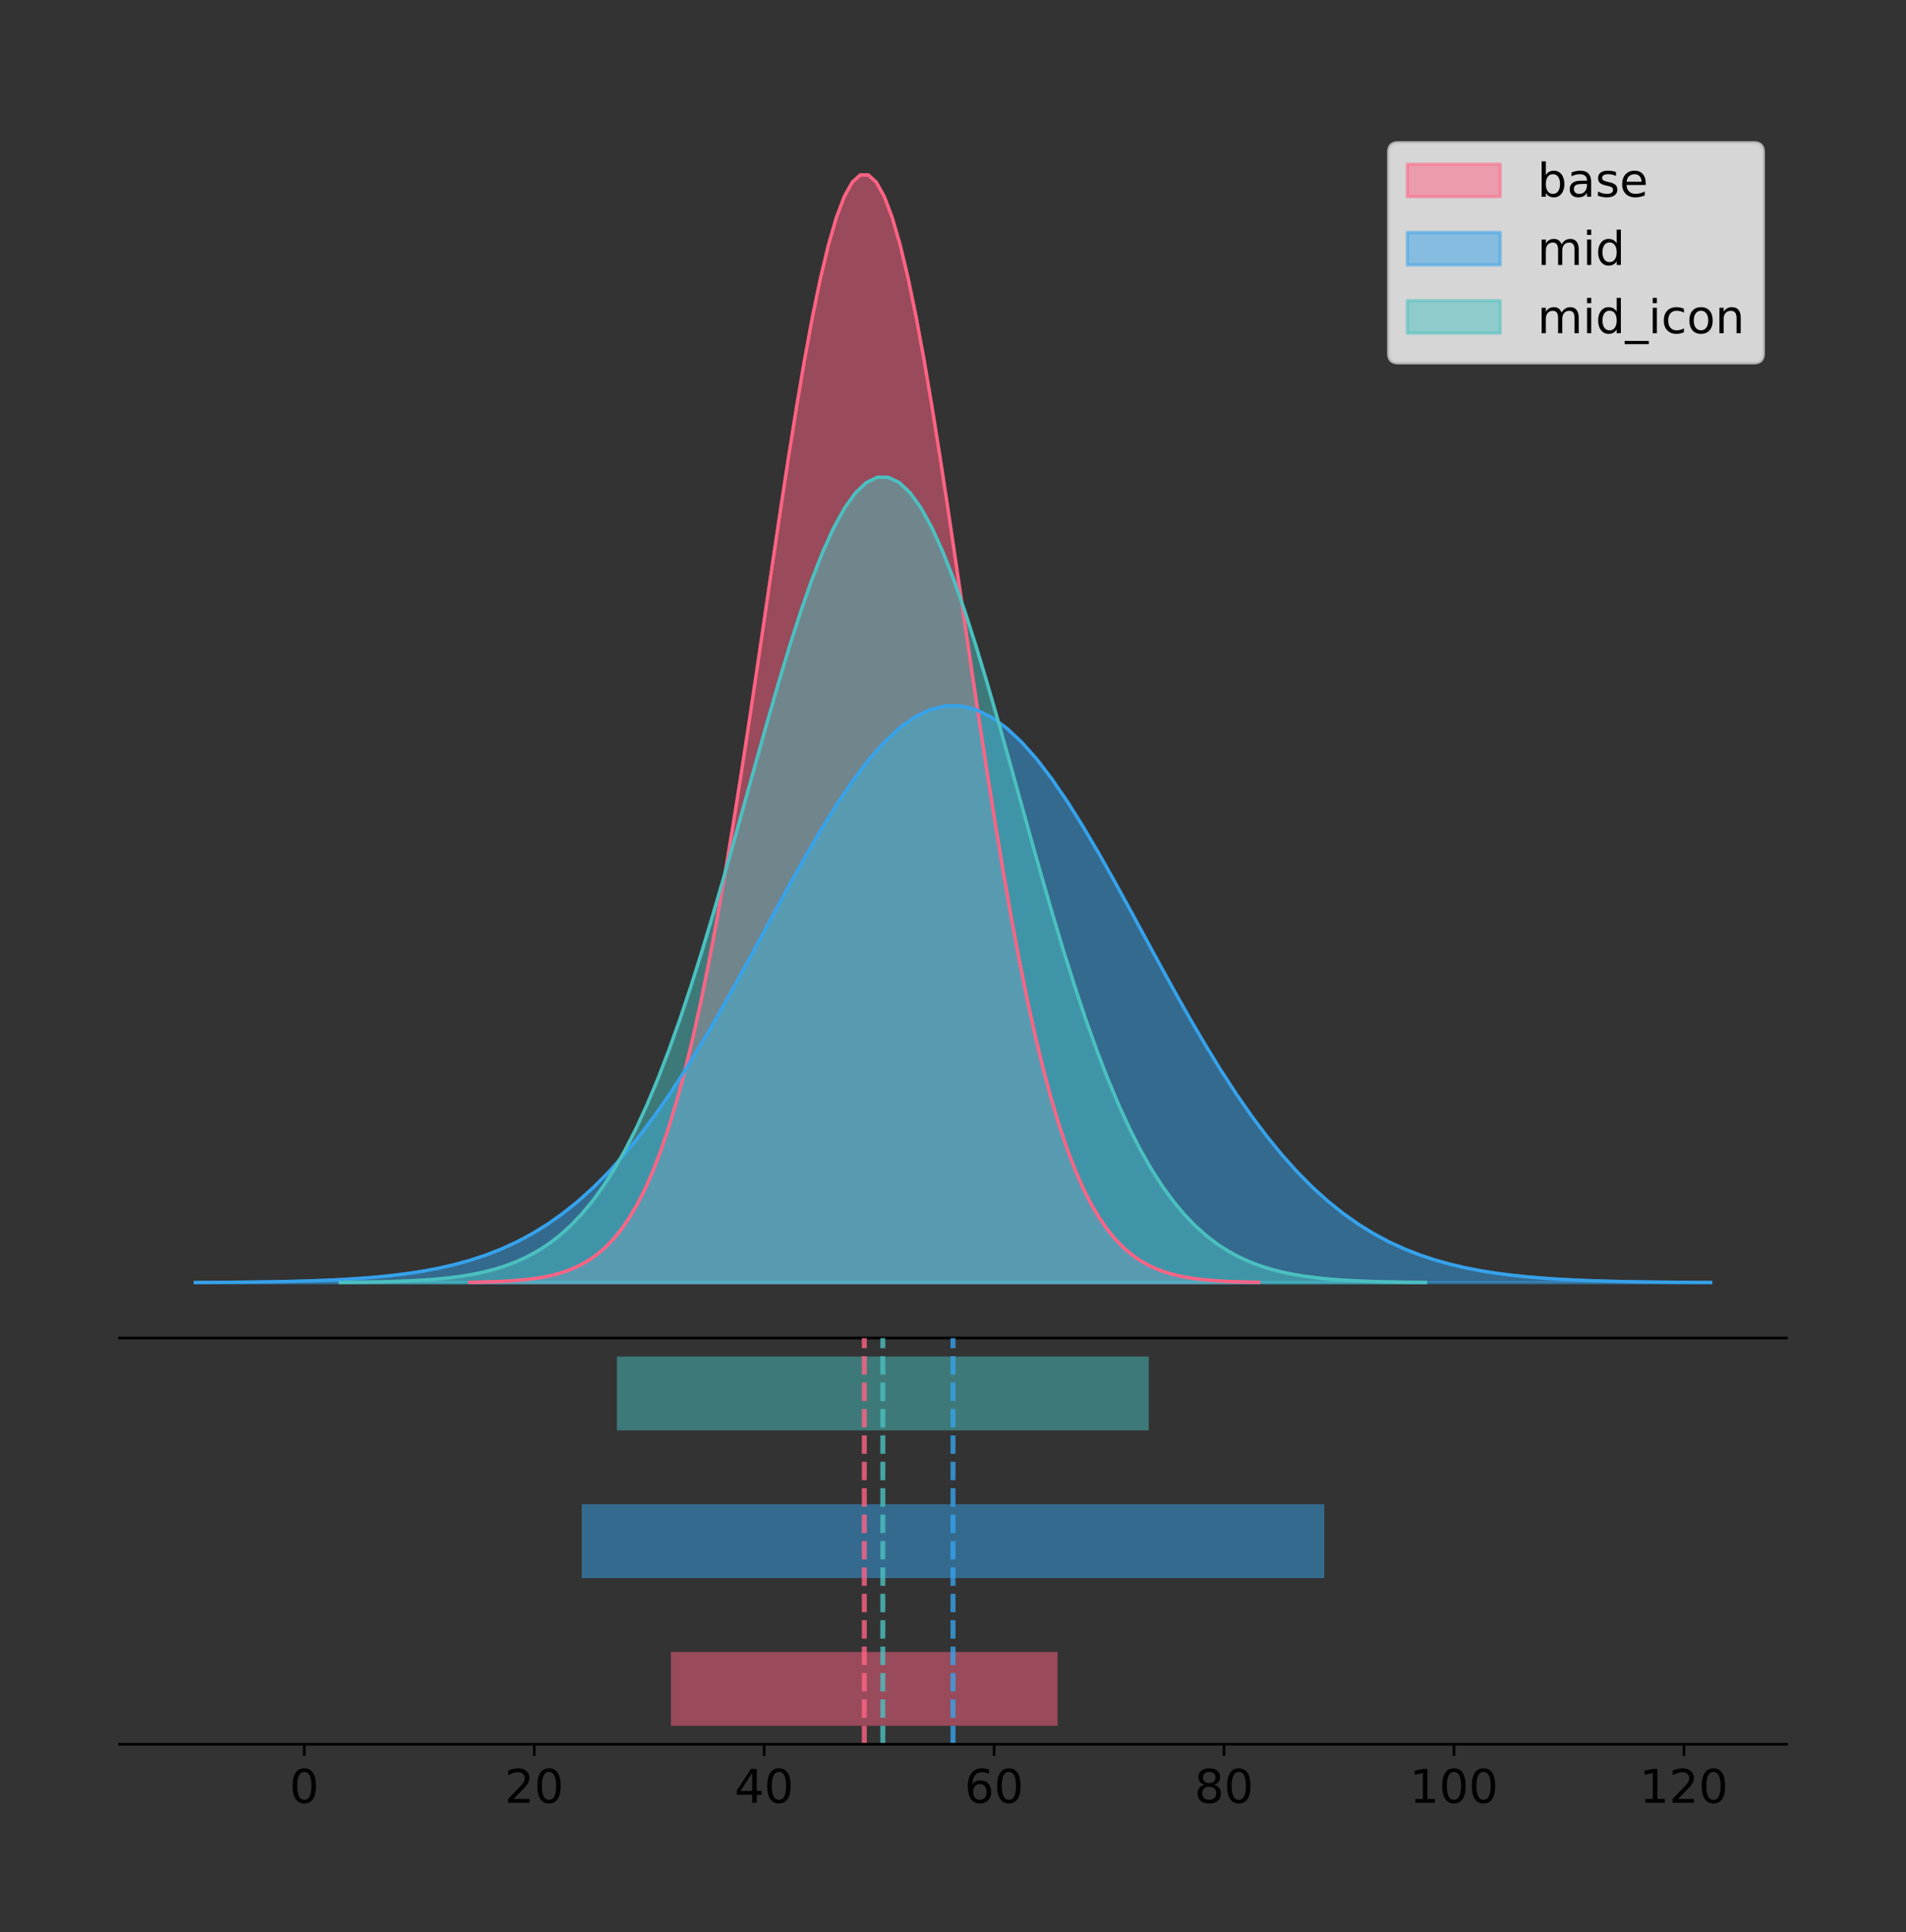<?xml version="1.0" encoding="utf-8" standalone="no"?>
<!DOCTYPE svg PUBLIC "-//W3C//DTD SVG 1.1//EN"
  "http://www.w3.org/Graphics/SVG/1.1/DTD/svg11.dtd">
<!-- Created with matplotlib (https://matplotlib.org/) -->
<svg height="581.789pt" version="1.1" viewBox="0 0 574.2 581.789" width="574.2pt" xmlns="http://www.w3.org/2000/svg" xmlns:xlink="http://www.w3.org/1999/xlink">
 <rect x="0" y="0" width="574.2" height="581.789" fill="#333333" stroke="none"/>
 <defs>
  <style type="text/css">
*{stroke-linecap:butt;stroke-linejoin:round;}
  </style>
 </defs>
 <g id="figure_1">
  <g id="patch_1">
   <path d="M 0 581.789 
L 574.2 581.789 
L 574.2 0 
L 0 0 
z
" style="fill:none;"/>
  </g>
  <g id="axes_1">
   <g id="patch_2">
    <path d="M 36 402.93 
L 538.2 402.93 
L 538.2 36 
L 36 36 
z
" style="fill:none;"/>
   </g>
   <g id="PolyCollection_1">
    <defs>
     <path d="M 141.525 -195.538 
L 141.525 -195.65 
L 143.926 -195.692 
L 146.327 -195.749 
L 148.728 -195.825 
L 151.129 -195.925 
L 153.53 -196.058 
L 155.931 -196.23 
L 158.332 -196.455 
L 160.733 -196.744 
L 163.134 -197.115 
L 165.535 -197.585 
L 167.936 -198.179 
L 170.337 -198.923 
L 172.738 -199.848 
L 175.14 -200.99 
L 177.541 -202.39 
L 179.942 -204.093 
L 182.343 -206.151 
L 184.744 -208.617 
L 187.145 -211.552 
L 189.546 -215.017 
L 191.947 -219.078 
L 194.348 -223.801 
L 196.749 -229.25 
L 199.15 -235.488 
L 201.551 -242.572 
L 203.952 -250.552 
L 206.353 -259.468 
L 208.754 -269.344 
L 211.155 -280.192 
L 213.556 -292.002 
L 215.957 -304.744 
L 218.358 -318.365 
L 220.759 -332.786 
L 223.16 -347.901 
L 225.562 -363.58 
L 227.963 -379.667 
L 230.364 -395.98 
L 232.765 -412.318 
L 235.166 -428.462 
L 237.567 -444.18 
L 239.968 -459.23 
L 242.369 -473.372 
L 244.77 -486.366 
L 247.171 -497.987 
L 249.572 -508.025 
L 251.973 -516.294 
L 254.374 -522.64 
L 256.775 -526.94 
L 259.176 -529.111 
L 261.577 -529.111 
L 263.978 -526.94 
L 266.379 -522.64 
L 268.78 -516.294 
L 271.181 -508.025 
L 273.582 -497.987 
L 275.984 -486.366 
L 278.385 -473.372 
L 280.786 -459.23 
L 283.187 -444.18 
L 285.588 -428.462 
L 287.989 -412.318 
L 290.39 -395.98 
L 292.791 -379.667 
L 295.192 -363.58 
L 297.593 -347.901 
L 299.994 -332.786 
L 302.395 -318.365 
L 304.796 -304.744 
L 307.197 -292.002 
L 309.598 -280.192 
L 311.999 -269.344 
L 314.4 -259.468 
L 316.801 -250.552 
L 319.202 -242.572 
L 321.603 -235.488 
L 324.005 -229.25 
L 326.406 -223.801 
L 328.807 -219.078 
L 331.208 -215.017 
L 333.609 -211.552 
L 336.01 -208.617 
L 338.411 -206.151 
L 340.812 -204.093 
L 343.213 -202.39 
L 345.614 -200.99 
L 348.015 -199.848 
L 350.416 -198.923 
L 352.817 -198.179 
L 355.218 -197.585 
L 357.619 -197.115 
L 360.02 -196.744 
L 362.421 -196.455 
L 364.822 -196.23 
L 367.223 -196.058 
L 369.624 -195.925 
L 372.025 -195.825 
L 374.427 -195.749 
L 376.828 -195.692 
L 379.229 -195.65 
L 379.229 -195.538 
L 379.229 -195.538 
L 376.828 -195.538 
L 374.427 -195.538 
L 372.025 -195.538 
L 369.624 -195.538 
L 367.223 -195.538 
L 364.822 -195.538 
L 362.421 -195.538 
L 360.02 -195.538 
L 357.619 -195.538 
L 355.218 -195.538 
L 352.817 -195.538 
L 350.416 -195.538 
L 348.015 -195.538 
L 345.614 -195.538 
L 343.213 -195.538 
L 340.812 -195.538 
L 338.411 -195.538 
L 336.01 -195.538 
L 333.609 -195.538 
L 331.208 -195.538 
L 328.807 -195.538 
L 326.406 -195.538 
L 324.005 -195.538 
L 321.603 -195.538 
L 319.202 -195.538 
L 316.801 -195.538 
L 314.4 -195.538 
L 311.999 -195.538 
L 309.598 -195.538 
L 307.197 -195.538 
L 304.796 -195.538 
L 302.395 -195.538 
L 299.994 -195.538 
L 297.593 -195.538 
L 295.192 -195.538 
L 292.791 -195.538 
L 290.39 -195.538 
L 287.989 -195.538 
L 285.588 -195.538 
L 283.187 -195.538 
L 280.786 -195.538 
L 278.385 -195.538 
L 275.984 -195.538 
L 273.582 -195.538 
L 271.181 -195.538 
L 268.78 -195.538 
L 266.379 -195.538 
L 263.978 -195.538 
L 261.577 -195.538 
L 259.176 -195.538 
L 256.775 -195.538 
L 254.374 -195.538 
L 251.973 -195.538 
L 249.572 -195.538 
L 247.171 -195.538 
L 244.77 -195.538 
L 242.369 -195.538 
L 239.968 -195.538 
L 237.567 -195.538 
L 235.166 -195.538 
L 232.765 -195.538 
L 230.364 -195.538 
L 227.963 -195.538 
L 225.562 -195.538 
L 223.16 -195.538 
L 220.759 -195.538 
L 218.358 -195.538 
L 215.957 -195.538 
L 213.556 -195.538 
L 211.155 -195.538 
L 208.754 -195.538 
L 206.353 -195.538 
L 203.952 -195.538 
L 201.551 -195.538 
L 199.15 -195.538 
L 196.749 -195.538 
L 194.348 -195.538 
L 191.947 -195.538 
L 189.546 -195.538 
L 187.145 -195.538 
L 184.744 -195.538 
L 182.343 -195.538 
L 179.942 -195.538 
L 177.541 -195.538 
L 175.14 -195.538 
L 172.738 -195.538 
L 170.337 -195.538 
L 167.936 -195.538 
L 165.535 -195.538 
L 163.134 -195.538 
L 160.733 -195.538 
L 158.332 -195.538 
L 155.931 -195.538 
L 153.53 -195.538 
L 151.129 -195.538 
L 148.728 -195.538 
L 146.327 -195.538 
L 143.926 -195.538 
L 141.525 -195.538 
z
" id="m4eebd45d6b" style="stroke:#ff6384;stroke-opacity:0.5;"/>
    </defs>
    <g clip-path="url(#p74dfbf8bd4)">
     <use style="fill:#ff6384;fill-opacity:0.5;stroke:#ff6384;stroke-opacity:0.5;" x="0" xlink:href="#m4eebd45d6b" y="581.789"/>
    </g>
   </g>
   <g id="PolyCollection_2">
    <defs>
     <path d="M 58.827 -195.538 
L 58.827 -195.596 
L 63.439 -195.618 
L 68.05 -195.648 
L 72.662 -195.687 
L 77.274 -195.74 
L 81.885 -195.809 
L 86.497 -195.899 
L 91.108 -196.015 
L 95.72 -196.166 
L 100.331 -196.359 
L 104.943 -196.604 
L 109.555 -196.913 
L 114.166 -197.3 
L 118.778 -197.782 
L 123.389 -198.377 
L 128.001 -199.106 
L 132.612 -199.992 
L 137.224 -201.064 
L 141.836 -202.348 
L 146.447 -203.876 
L 151.059 -205.68 
L 155.67 -207.794 
L 160.282 -210.253 
L 164.893 -213.09 
L 169.505 -216.338 
L 174.117 -220.027 
L 178.728 -224.182 
L 183.34 -228.823 
L 187.951 -233.966 
L 192.563 -239.614 
L 197.174 -245.763 
L 201.786 -252.397 
L 206.398 -259.489 
L 211.009 -266.997 
L 215.621 -274.867 
L 220.232 -283.031 
L 224.844 -291.406 
L 229.455 -299.9 
L 234.067 -308.406 
L 238.679 -316.812 
L 243.29 -324.995 
L 247.902 -332.831 
L 252.513 -340.194 
L 257.125 -346.96 
L 261.736 -353.01 
L 266.348 -358.236 
L 270.96 -362.542 
L 275.571 -365.846 
L 280.183 -368.085 
L 284.794 -369.215 
L 289.406 -369.215 
L 294.017 -368.085 
L 298.629 -365.846 
L 303.24 -362.542 
L 307.852 -358.236 
L 312.464 -353.01 
L 317.075 -346.96 
L 321.687 -340.194 
L 326.298 -332.831 
L 330.91 -324.995 
L 335.521 -316.812 
L 340.133 -308.406 
L 344.745 -299.9 
L 349.356 -291.406 
L 353.968 -283.031 
L 358.579 -274.867 
L 363.191 -266.997 
L 367.802 -259.489 
L 372.414 -252.397 
L 377.026 -245.763 
L 381.637 -239.614 
L 386.249 -233.966 
L 390.86 -228.823 
L 395.472 -224.182 
L 400.083 -220.027 
L 404.695 -216.338 
L 409.307 -213.09 
L 413.918 -210.253 
L 418.53 -207.794 
L 423.141 -205.68 
L 427.753 -203.876 
L 432.364 -202.348 
L 436.976 -201.064 
L 441.588 -199.992 
L 446.199 -199.106 
L 450.811 -198.377 
L 455.422 -197.782 
L 460.034 -197.3 
L 464.645 -196.913 
L 469.257 -196.604 
L 473.869 -196.359 
L 478.48 -196.166 
L 483.092 -196.015 
L 487.703 -195.899 
L 492.315 -195.809 
L 496.926 -195.74 
L 501.538 -195.687 
L 506.15 -195.648 
L 510.761 -195.618 
L 515.373 -195.596 
L 515.373 -195.538 
L 515.373 -195.538 
L 510.761 -195.538 
L 506.15 -195.538 
L 501.538 -195.538 
L 496.926 -195.538 
L 492.315 -195.538 
L 487.703 -195.538 
L 483.092 -195.538 
L 478.48 -195.538 
L 473.869 -195.538 
L 469.257 -195.538 
L 464.645 -195.538 
L 460.034 -195.538 
L 455.422 -195.538 
L 450.811 -195.538 
L 446.199 -195.538 
L 441.588 -195.538 
L 436.976 -195.538 
L 432.364 -195.538 
L 427.753 -195.538 
L 423.141 -195.538 
L 418.53 -195.538 
L 413.918 -195.538 
L 409.307 -195.538 
L 404.695 -195.538 
L 400.083 -195.538 
L 395.472 -195.538 
L 390.86 -195.538 
L 386.249 -195.538 
L 381.637 -195.538 
L 377.026 -195.538 
L 372.414 -195.538 
L 367.802 -195.538 
L 363.191 -195.538 
L 358.579 -195.538 
L 353.968 -195.538 
L 349.356 -195.538 
L 344.745 -195.538 
L 340.133 -195.538 
L 335.521 -195.538 
L 330.91 -195.538 
L 326.298 -195.538 
L 321.687 -195.538 
L 317.075 -195.538 
L 312.464 -195.538 
L 307.852 -195.538 
L 303.24 -195.538 
L 298.629 -195.538 
L 294.017 -195.538 
L 289.406 -195.538 
L 284.794 -195.538 
L 280.183 -195.538 
L 275.571 -195.538 
L 270.96 -195.538 
L 266.348 -195.538 
L 261.736 -195.538 
L 257.125 -195.538 
L 252.513 -195.538 
L 247.902 -195.538 
L 243.29 -195.538 
L 238.679 -195.538 
L 234.067 -195.538 
L 229.455 -195.538 
L 224.844 -195.538 
L 220.232 -195.538 
L 215.621 -195.538 
L 211.009 -195.538 
L 206.398 -195.538 
L 201.786 -195.538 
L 197.174 -195.538 
L 192.563 -195.538 
L 187.951 -195.538 
L 183.34 -195.538 
L 178.728 -195.538 
L 174.117 -195.538 
L 169.505 -195.538 
L 164.893 -195.538 
L 160.282 -195.538 
L 155.67 -195.538 
L 151.059 -195.538 
L 146.447 -195.538 
L 141.836 -195.538 
L 137.224 -195.538 
L 132.612 -195.538 
L 128.001 -195.538 
L 123.389 -195.538 
L 118.778 -195.538 
L 114.166 -195.538 
L 109.555 -195.538 
L 104.943 -195.538 
L 100.331 -195.538 
L 95.72 -195.538 
L 91.108 -195.538 
L 86.497 -195.538 
L 81.885 -195.538 
L 77.274 -195.538 
L 72.662 -195.538 
L 68.05 -195.538 
L 63.439 -195.538 
L 58.827 -195.538 
z
" id="m63727128d0" style="stroke:#36a2eb;stroke-opacity:0.5;"/>
    </defs>
    <g clip-path="url(#p74dfbf8bd4)">
     <use style="fill:#36a2eb;fill-opacity:0.5;stroke:#36a2eb;stroke-opacity:0.5;" x="0" xlink:href="#m63727128d0" y="581.789"/>
    </g>
   </g>
   <g id="PolyCollection_3">
    <defs>
     <path d="M 102.484 -195.538 
L 102.484 -195.619 
L 105.786 -195.65 
L 109.089 -195.691 
L 112.391 -195.747 
L 115.694 -195.82 
L 118.996 -195.916 
L 122.299 -196.041 
L 125.601 -196.205 
L 128.904 -196.415 
L 132.206 -196.684 
L 135.509 -197.026 
L 138.811 -197.458 
L 142.114 -197.999 
L 145.416 -198.671 
L 148.719 -199.502 
L 152.021 -200.52 
L 155.324 -201.758 
L 158.627 -203.254 
L 161.929 -205.047 
L 165.232 -207.18 
L 168.534 -209.7 
L 171.837 -212.652 
L 175.139 -216.086 
L 178.442 -220.048 
L 181.744 -224.583 
L 185.047 -229.734 
L 188.349 -235.535 
L 191.652 -242.017 
L 194.954 -249.198 
L 198.257 -257.084 
L 201.559 -265.671 
L 204.862 -274.935 
L 208.164 -284.838 
L 211.467 -295.322 
L 214.769 -306.311 
L 218.072 -317.711 
L 221.374 -329.406 
L 224.677 -341.266 
L 227.979 -353.145 
L 231.282 -364.882 
L 234.585 -376.309 
L 237.887 -387.251 
L 241.19 -397.533 
L 244.492 -406.98 
L 247.795 -415.429 
L 251.097 -422.727 
L 254.4 -428.739 
L 257.702 -433.352 
L 261.005 -436.478 
L 264.307 -438.057 
L 267.61 -438.057 
L 270.912 -436.478 
L 274.215 -433.352 
L 277.517 -428.739 
L 280.82 -422.727 
L 284.122 -415.429 
L 287.425 -406.98 
L 290.727 -397.533 
L 294.03 -387.251 
L 297.332 -376.309 
L 300.635 -364.882 
L 303.938 -353.145 
L 307.24 -341.266 
L 310.543 -329.406 
L 313.845 -317.711 
L 317.148 -306.311 
L 320.45 -295.322 
L 323.753 -284.838 
L 327.055 -274.935 
L 330.358 -265.671 
L 333.66 -257.084 
L 336.963 -249.198 
L 340.265 -242.017 
L 343.568 -235.535 
L 346.87 -229.734 
L 350.173 -224.583 
L 353.475 -220.048 
L 356.778 -216.086 
L 360.08 -212.652 
L 363.383 -209.7 
L 366.685 -207.18 
L 369.988 -205.047 
L 373.29 -203.254 
L 376.593 -201.758 
L 379.896 -200.52 
L 383.198 -199.502 
L 386.501 -198.671 
L 389.803 -197.999 
L 393.106 -197.458 
L 396.408 -197.026 
L 399.711 -196.684 
L 403.013 -196.415 
L 406.316 -196.205 
L 409.618 -196.041 
L 412.921 -195.916 
L 416.223 -195.82 
L 419.526 -195.747 
L 422.828 -195.691 
L 426.131 -195.65 
L 429.433 -195.619 
L 429.433 -195.538 
L 429.433 -195.538 
L 426.131 -195.538 
L 422.828 -195.538 
L 419.526 -195.538 
L 416.223 -195.538 
L 412.921 -195.538 
L 409.618 -195.538 
L 406.316 -195.538 
L 403.013 -195.538 
L 399.711 -195.538 
L 396.408 -195.538 
L 393.106 -195.538 
L 389.803 -195.538 
L 386.501 -195.538 
L 383.198 -195.538 
L 379.896 -195.538 
L 376.593 -195.538 
L 373.29 -195.538 
L 369.988 -195.538 
L 366.685 -195.538 
L 363.383 -195.538 
L 360.08 -195.538 
L 356.778 -195.538 
L 353.475 -195.538 
L 350.173 -195.538 
L 346.87 -195.538 
L 343.568 -195.538 
L 340.265 -195.538 
L 336.963 -195.538 
L 333.66 -195.538 
L 330.358 -195.538 
L 327.055 -195.538 
L 323.753 -195.538 
L 320.45 -195.538 
L 317.148 -195.538 
L 313.845 -195.538 
L 310.543 -195.538 
L 307.24 -195.538 
L 303.938 -195.538 
L 300.635 -195.538 
L 297.332 -195.538 
L 294.03 -195.538 
L 290.727 -195.538 
L 287.425 -195.538 
L 284.122 -195.538 
L 280.82 -195.538 
L 277.517 -195.538 
L 274.215 -195.538 
L 270.912 -195.538 
L 267.61 -195.538 
L 264.307 -195.538 
L 261.005 -195.538 
L 257.702 -195.538 
L 254.4 -195.538 
L 251.097 -195.538 
L 247.795 -195.538 
L 244.492 -195.538 
L 241.19 -195.538 
L 237.887 -195.538 
L 234.585 -195.538 
L 231.282 -195.538 
L 227.979 -195.538 
L 224.677 -195.538 
L 221.374 -195.538 
L 218.072 -195.538 
L 214.769 -195.538 
L 211.467 -195.538 
L 208.164 -195.538 
L 204.862 -195.538 
L 201.559 -195.538 
L 198.257 -195.538 
L 194.954 -195.538 
L 191.652 -195.538 
L 188.349 -195.538 
L 185.047 -195.538 
L 181.744 -195.538 
L 178.442 -195.538 
L 175.139 -195.538 
L 171.837 -195.538 
L 168.534 -195.538 
L 165.232 -195.538 
L 161.929 -195.538 
L 158.627 -195.538 
L 155.324 -195.538 
L 152.021 -195.538 
L 148.719 -195.538 
L 145.416 -195.538 
L 142.114 -195.538 
L 138.811 -195.538 
L 135.509 -195.538 
L 132.206 -195.538 
L 128.904 -195.538 
L 125.601 -195.538 
L 122.299 -195.538 
L 118.996 -195.538 
L 115.694 -195.538 
L 112.391 -195.538 
L 109.089 -195.538 
L 105.786 -195.538 
L 102.484 -195.538 
z
" id="m20d97cb60f" style="stroke:#4bc0c0;stroke-opacity:0.5;"/>
    </defs>
    <g clip-path="url(#p74dfbf8bd4)">
     <use style="fill:#4bc0c0;fill-opacity:0.5;stroke:#4bc0c0;stroke-opacity:0.5;" x="0" xlink:href="#m20d97cb60f" y="581.789"/>
    </g>
   </g>
   <g id="line2d_1">
    <path clip-path="url(#p74dfbf8bd4)" d="M 141.525 386.139 
L 143.926 386.097 
L 146.327 386.04 
L 148.728 385.965 
L 151.129 385.864 
L 153.53 385.732 
L 155.931 385.559 
L 158.332 385.334 
L 160.733 385.045 
L 163.134 384.675 
L 165.535 384.204 
L 167.936 383.61 
L 170.337 382.867 
L 172.738 381.941 
L 175.14 380.799 
L 177.541 379.399 
L 179.942 377.696 
L 182.343 375.639 
L 184.744 373.172 
L 187.145 370.238 
L 189.546 366.772 
L 191.947 362.711 
L 194.348 357.989 
L 196.749 352.539 
L 199.15 346.301 
L 201.551 339.217 
L 203.952 331.237 
L 206.353 322.322 
L 208.754 312.445 
L 211.155 301.597 
L 213.556 289.787 
L 215.957 277.045 
L 218.358 263.424 
L 220.759 249.004 
L 223.16 233.888 
L 225.562 218.209 
L 227.963 202.123 
L 230.364 185.809 
L 232.765 169.471 
L 235.166 153.327 
L 237.567 137.61 
L 239.968 122.559 
L 242.369 108.418 
L 244.77 95.423 
L 247.171 83.803 
L 249.572 73.765 
L 251.973 65.495 
L 254.374 59.15 
L 256.775 54.85 
L 259.176 52.679 
L 261.577 52.679 
L 263.978 54.85 
L 266.379 59.15 
L 268.78 65.495 
L 271.181 73.765 
L 273.582 83.803 
L 275.984 95.423 
L 278.385 108.418 
L 280.786 122.559 
L 283.187 137.61 
L 285.588 153.327 
L 287.989 169.471 
L 290.39 185.809 
L 292.791 202.123 
L 295.192 218.209 
L 297.593 233.888 
L 299.994 249.004 
L 302.395 263.424 
L 304.796 277.045 
L 307.197 289.787 
L 309.598 301.597 
L 311.999 312.445 
L 314.4 322.322 
L 316.801 331.237 
L 319.202 339.217 
L 321.603 346.301 
L 324.005 352.539 
L 326.406 357.989 
L 328.807 362.711 
L 331.208 366.772 
L 333.609 370.238 
L 336.01 373.172 
L 338.411 375.639 
L 340.812 377.696 
L 343.213 379.399 
L 345.614 380.799 
L 348.015 381.941 
L 350.416 382.867 
L 352.817 383.61 
L 355.218 384.204 
L 357.619 384.675 
L 360.02 385.045 
L 362.421 385.334 
L 364.822 385.559 
L 367.223 385.732 
L 369.624 385.864 
L 372.025 385.965 
L 374.427 386.04 
L 376.828 386.097 
L 379.229 386.139 
" style="fill:none;stroke:#ff6384;stroke-linecap:square;"/>
   </g>
   <g id="line2d_2">
    <path clip-path="url(#p74dfbf8bd4)" d="M 58.827 386.193 
L 63.439 386.171 
L 68.05 386.142 
L 72.662 386.102 
L 77.274 386.05 
L 81.885 385.981 
L 86.497 385.891 
L 91.108 385.774 
L 95.72 385.623 
L 100.331 385.43 
L 104.943 385.185 
L 109.555 384.876 
L 114.166 384.489 
L 118.778 384.007 
L 123.389 383.413 
L 128.001 382.684 
L 132.612 381.797 
L 137.224 380.726 
L 141.836 379.442 
L 146.447 377.914 
L 151.059 376.11 
L 155.67 373.995 
L 160.282 371.536 
L 164.893 368.699 
L 169.505 365.451 
L 174.117 361.763 
L 178.728 357.608 
L 183.34 352.966 
L 187.951 347.824 
L 192.563 342.176 
L 197.174 336.027 
L 201.786 329.392 
L 206.398 322.3 
L 211.009 314.792 
L 215.621 306.922 
L 220.232 298.759 
L 224.844 290.383 
L 229.455 281.89 
L 234.067 273.383 
L 238.679 264.978 
L 243.29 256.794 
L 247.902 248.958 
L 252.513 241.595 
L 257.125 234.83 
L 261.736 228.779 
L 266.348 223.553 
L 270.96 219.247 
L 275.571 215.943 
L 280.183 213.705 
L 284.794 212.574 
L 289.406 212.574 
L 294.017 213.705 
L 298.629 215.943 
L 303.24 219.247 
L 307.852 223.553 
L 312.464 228.779 
L 317.075 234.83 
L 321.687 241.595 
L 326.298 248.958 
L 330.91 256.794 
L 335.521 264.978 
L 340.133 273.383 
L 344.745 281.89 
L 349.356 290.383 
L 353.968 298.759 
L 358.579 306.922 
L 363.191 314.792 
L 367.802 322.3 
L 372.414 329.392 
L 377.026 336.027 
L 381.637 342.176 
L 386.249 347.824 
L 390.86 352.966 
L 395.472 357.608 
L 400.083 361.763 
L 404.695 365.451 
L 409.307 368.699 
L 413.918 371.536 
L 418.53 373.995 
L 423.141 376.11 
L 427.753 377.914 
L 432.364 379.442 
L 436.976 380.726 
L 441.588 381.797 
L 446.199 382.684 
L 450.811 383.413 
L 455.422 384.007 
L 460.034 384.489 
L 464.645 384.876 
L 469.257 385.185 
L 473.869 385.43 
L 478.48 385.623 
L 483.092 385.774 
L 487.703 385.891 
L 492.315 385.981 
L 496.926 386.05 
L 501.538 386.102 
L 506.15 386.142 
L 510.761 386.171 
L 515.373 386.193 
" style="fill:none;stroke:#36a2eb;stroke-linecap:square;"/>
   </g>
   <g id="line2d_3">
    <path clip-path="url(#p74dfbf8bd4)" d="M 102.484 386.17 
L 105.786 386.139 
L 109.089 386.098 
L 112.391 386.043 
L 115.694 385.97 
L 118.996 385.874 
L 122.299 385.748 
L 125.601 385.585 
L 128.904 385.374 
L 132.206 385.105 
L 135.509 384.763 
L 138.811 384.331 
L 142.114 383.79 
L 145.416 383.118 
L 148.719 382.288 
L 152.021 381.27 
L 155.324 380.031 
L 158.627 378.536 
L 161.929 376.742 
L 165.232 374.609 
L 168.534 372.089 
L 171.837 369.137 
L 175.139 365.703 
L 178.442 361.742 
L 181.744 357.206 
L 185.047 352.056 
L 188.349 346.254 
L 191.652 339.772 
L 194.954 332.592 
L 198.257 324.705 
L 201.559 316.119 
L 204.862 306.854 
L 208.164 296.952 
L 211.467 286.467 
L 214.769 275.478 
L 218.072 264.079 
L 221.374 252.383 
L 224.677 240.523 
L 227.979 228.645 
L 231.282 216.907 
L 234.585 205.48 
L 237.887 194.538 
L 241.19 184.257 
L 244.492 174.809 
L 247.795 166.361 
L 251.097 159.063 
L 254.4 153.051 
L 257.702 148.437 
L 261.005 145.311 
L 264.307 143.732 
L 267.61 143.732 
L 270.912 145.311 
L 274.215 148.437 
L 277.517 153.051 
L 280.82 159.063 
L 284.122 166.361 
L 287.425 174.809 
L 290.727 184.257 
L 294.03 194.538 
L 297.332 205.48 
L 300.635 216.907 
L 303.938 228.645 
L 307.24 240.523 
L 310.543 252.383 
L 313.845 264.079 
L 317.148 275.478 
L 320.45 286.467 
L 323.753 296.952 
L 327.055 306.854 
L 330.358 316.119 
L 333.66 324.705 
L 336.963 332.592 
L 340.265 339.772 
L 343.568 346.254 
L 346.87 352.056 
L 350.173 357.206 
L 353.475 361.742 
L 356.778 365.703 
L 360.08 369.137 
L 363.383 372.089 
L 366.685 374.609 
L 369.988 376.742 
L 373.29 378.536 
L 376.593 380.031 
L 379.896 381.27 
L 383.198 382.288 
L 386.501 383.118 
L 389.803 383.79 
L 393.106 384.331 
L 396.408 384.763 
L 399.711 385.105 
L 403.013 385.374 
L 406.316 385.585 
L 409.618 385.748 
L 412.921 385.874 
L 416.223 385.97 
L 419.526 386.043 
L 422.828 386.098 
L 426.131 386.139 
L 429.433 386.17 
" style="fill:none;stroke:#4bc0c0;stroke-linecap:square;"/>
   </g>
   <g id="patch_3">
    <path d="M 36 402.93 
L 538.2 402.93 
" style="fill:none;stroke:#000000;stroke-linecap:square;stroke-linejoin:miter;stroke-width:0.8;"/>
   </g>
   <g id="legend_1">
    <g id="patch_4">
     <path d="M 421.16 109.237 
L 528.4 109.237 
Q 531.2 109.237 531.2 106.438 
L 531.2 45.8 
Q 531.2 43 528.4 43 
L 421.16 43 
Q 418.36 43 418.36 45.8 
L 418.36 106.438 
Q 418.36 109.237 421.16 109.237 
z
" style="fill:#ffffff;opacity:0.8;stroke:#cccccc;stroke-linejoin:miter;"/>
    </g>
    <g id="patch_5">
     <path d="M 423.96 59.238 
L 451.96 59.238 
L 451.96 49.438 
L 423.96 49.438 
z
" style="fill:#ff6384;opacity:0.5;stroke:#ff6384;stroke-linejoin:miter;"/>
    </g>
    <g id="text_1">
     <!-- base -->
     <defs>
      <path d="M 48.688 27.297 
Q 48.688 37.203 44.609 42.844 
Q 40.531 48.484 33.406 48.484 
Q 26.266 48.484 22.188 42.844 
Q 18.109 37.203 18.109 27.297 
Q 18.109 17.391 22.188 11.75 
Q 26.266 6.109 33.406 6.109 
Q 40.531 6.109 44.609 11.75 
Q 48.688 17.391 48.688 27.297 
z
M 18.109 46.391 
Q 20.953 51.266 25.266 53.625 
Q 29.594 56 35.594 56 
Q 45.562 56 51.781 48.094 
Q 58.016 40.188 58.016 27.297 
Q 58.016 14.406 51.781 6.484 
Q 45.562 -1.422 35.594 -1.422 
Q 29.594 -1.422 25.266 0.953 
Q 20.953 3.328 18.109 8.203 
L 18.109 0 
L 9.078 0 
L 9.078 75.984 
L 18.109 75.984 
z
" id="DejaVuSans-98"/>
      <path d="M 34.281 27.484 
Q 23.391 27.484 19.188 25 
Q 14.984 22.516 14.984 16.5 
Q 14.984 11.719 18.141 8.906 
Q 21.297 6.109 26.703 6.109 
Q 34.188 6.109 38.703 11.406 
Q 43.219 16.703 43.219 25.484 
L 43.219 27.484 
z
M 52.203 31.203 
L 52.203 0 
L 43.219 0 
L 43.219 8.297 
Q 40.141 3.328 35.547 0.953 
Q 30.953 -1.422 24.312 -1.422 
Q 15.922 -1.422 10.953 3.297 
Q 6 8.016 6 15.922 
Q 6 25.141 12.172 29.828 
Q 18.359 34.516 30.609 34.516 
L 43.219 34.516 
L 43.219 35.406 
Q 43.219 41.609 39.141 45 
Q 35.062 48.391 27.688 48.391 
Q 23 48.391 18.547 47.266 
Q 14.109 46.141 10.016 43.891 
L 10.016 52.203 
Q 14.938 54.109 19.578 55.047 
Q 24.219 56 28.609 56 
Q 40.484 56 46.344 49.844 
Q 52.203 43.703 52.203 31.203 
z
" id="DejaVuSans-97"/>
      <path d="M 44.281 53.078 
L 44.281 44.578 
Q 40.484 46.531 36.375 47.5 
Q 32.281 48.484 27.875 48.484 
Q 21.188 48.484 17.844 46.438 
Q 14.5 44.391 14.5 40.281 
Q 14.5 37.156 16.891 35.375 
Q 19.281 33.594 26.516 31.984 
L 29.594 31.297 
Q 39.156 29.25 43.188 25.516 
Q 47.219 21.781 47.219 15.094 
Q 47.219 7.469 41.188 3.016 
Q 35.156 -1.422 24.609 -1.422 
Q 20.219 -1.422 15.453 -0.562 
Q 10.688 0.297 5.422 2 
L 5.422 11.281 
Q 10.406 8.688 15.234 7.391 
Q 20.062 6.109 24.812 6.109 
Q 31.156 6.109 34.562 8.281 
Q 37.984 10.453 37.984 14.406 
Q 37.984 18.062 35.516 20.016 
Q 33.062 21.969 24.703 23.781 
L 21.578 24.516 
Q 13.234 26.266 9.516 29.906 
Q 5.812 33.547 5.812 39.891 
Q 5.812 47.609 11.281 51.797 
Q 16.75 56 26.812 56 
Q 31.781 56 36.172 55.266 
Q 40.578 54.547 44.281 53.078 
z
" id="DejaVuSans-115"/>
      <path d="M 56.203 29.594 
L 56.203 25.203 
L 14.891 25.203 
Q 15.484 15.922 20.484 11.062 
Q 25.484 6.203 34.422 6.203 
Q 39.594 6.203 44.453 7.469 
Q 49.312 8.734 54.109 11.281 
L 54.109 2.781 
Q 49.266 0.734 44.188 -0.344 
Q 39.109 -1.422 33.891 -1.422 
Q 20.797 -1.422 13.156 6.188 
Q 5.516 13.812 5.516 26.812 
Q 5.516 40.234 12.766 48.109 
Q 20.016 56 32.328 56 
Q 43.359 56 49.781 48.891 
Q 56.203 41.797 56.203 29.594 
z
M 47.219 32.234 
Q 47.125 39.594 43.094 43.984 
Q 39.062 48.391 32.422 48.391 
Q 24.906 48.391 20.391 44.141 
Q 15.875 39.891 15.188 32.172 
z
" id="DejaVuSans-101"/>
     </defs>
     <g transform="translate(463.16 59.238)scale(0.14 -0.14)">
      <use xlink:href="#DejaVuSans-98"/>
      <use x="63.477" xlink:href="#DejaVuSans-97"/>
      <use x="124.756" xlink:href="#DejaVuSans-115"/>
      <use x="176.855" xlink:href="#DejaVuSans-101"/>
     </g>
    </g>
    <g id="patch_6">
     <path d="M 423.96 79.787 
L 451.96 79.787 
L 451.96 69.987 
L 423.96 69.987 
z
" style="fill:#36a2eb;opacity:0.5;stroke:#36a2eb;stroke-linejoin:miter;"/>
    </g>
    <g id="text_2">
     <!-- mid -->
     <defs>
      <path d="M 52 44.188 
Q 55.375 50.25 60.062 53.125 
Q 64.75 56 71.094 56 
Q 79.641 56 84.281 50.016 
Q 88.922 44.047 88.922 33.016 
L 88.922 0 
L 79.891 0 
L 79.891 32.719 
Q 79.891 40.578 77.094 44.375 
Q 74.312 48.188 68.609 48.188 
Q 61.625 48.188 57.562 43.547 
Q 53.516 38.922 53.516 30.906 
L 53.516 0 
L 44.484 0 
L 44.484 32.719 
Q 44.484 40.625 41.703 44.406 
Q 38.922 48.188 33.109 48.188 
Q 26.219 48.188 22.156 43.531 
Q 18.109 38.875 18.109 30.906 
L 18.109 0 
L 9.078 0 
L 9.078 54.688 
L 18.109 54.688 
L 18.109 46.188 
Q 21.188 51.219 25.484 53.609 
Q 29.781 56 35.688 56 
Q 41.656 56 45.828 52.969 
Q 50 49.953 52 44.188 
z
" id="DejaVuSans-109"/>
      <path d="M 9.422 54.688 
L 18.406 54.688 
L 18.406 0 
L 9.422 0 
z
M 9.422 75.984 
L 18.406 75.984 
L 18.406 64.594 
L 9.422 64.594 
z
" id="DejaVuSans-105"/>
      <path d="M 45.406 46.391 
L 45.406 75.984 
L 54.391 75.984 
L 54.391 0 
L 45.406 0 
L 45.406 8.203 
Q 42.578 3.328 38.25 0.953 
Q 33.938 -1.422 27.875 -1.422 
Q 17.969 -1.422 11.734 6.484 
Q 5.516 14.406 5.516 27.297 
Q 5.516 40.188 11.734 48.094 
Q 17.969 56 27.875 56 
Q 33.938 56 38.25 53.625 
Q 42.578 51.266 45.406 46.391 
z
M 14.797 27.297 
Q 14.797 17.391 18.875 11.75 
Q 22.953 6.109 30.078 6.109 
Q 37.203 6.109 41.297 11.75 
Q 45.406 17.391 45.406 27.297 
Q 45.406 37.203 41.297 42.844 
Q 37.203 48.484 30.078 48.484 
Q 22.953 48.484 18.875 42.844 
Q 14.797 37.203 14.797 27.297 
z
" id="DejaVuSans-100"/>
     </defs>
     <g transform="translate(463.16 79.787)scale(0.14 -0.14)">
      <use xlink:href="#DejaVuSans-109"/>
      <use x="97.412" xlink:href="#DejaVuSans-105"/>
      <use x="125.195" xlink:href="#DejaVuSans-100"/>
     </g>
    </g>
    <g id="patch_7">
     <path d="M 423.96 100.337 
L 451.96 100.337 
L 451.96 90.537 
L 423.96 90.537 
z
" style="fill:#4bc0c0;opacity:0.5;stroke:#4bc0c0;stroke-linejoin:miter;"/>
    </g>
    <g id="text_3">
     <!-- mid_icon -->
     <defs>
      <path d="M 50.984 -16.609 
L 50.984 -23.578 
L -0.984 -23.578 
L -0.984 -16.609 
z
" id="DejaVuSans-95"/>
      <path d="M 48.781 52.594 
L 48.781 44.188 
Q 44.969 46.297 41.141 47.344 
Q 37.312 48.391 33.406 48.391 
Q 24.656 48.391 19.812 42.844 
Q 14.984 37.312 14.984 27.297 
Q 14.984 17.281 19.812 11.734 
Q 24.656 6.203 33.406 6.203 
Q 37.312 6.203 41.141 7.25 
Q 44.969 8.297 48.781 10.406 
L 48.781 2.094 
Q 45.016 0.344 40.984 -0.531 
Q 36.969 -1.422 32.422 -1.422 
Q 20.062 -1.422 12.781 6.344 
Q 5.516 14.109 5.516 27.297 
Q 5.516 40.672 12.859 48.328 
Q 20.219 56 33.016 56 
Q 37.156 56 41.109 55.141 
Q 45.062 54.297 48.781 52.594 
z
" id="DejaVuSans-99"/>
      <path d="M 30.609 48.391 
Q 23.391 48.391 19.188 42.75 
Q 14.984 37.109 14.984 27.297 
Q 14.984 17.484 19.156 11.844 
Q 23.344 6.203 30.609 6.203 
Q 37.797 6.203 41.984 11.859 
Q 46.188 17.531 46.188 27.297 
Q 46.188 37.016 41.984 42.703 
Q 37.797 48.391 30.609 48.391 
z
M 30.609 56 
Q 42.328 56 49.016 48.375 
Q 55.719 40.766 55.719 27.297 
Q 55.719 13.875 49.016 6.219 
Q 42.328 -1.422 30.609 -1.422 
Q 18.844 -1.422 12.172 6.219 
Q 5.516 13.875 5.516 27.297 
Q 5.516 40.766 12.172 48.375 
Q 18.844 56 30.609 56 
z
" id="DejaVuSans-111"/>
      <path d="M 54.891 33.016 
L 54.891 0 
L 45.906 0 
L 45.906 32.719 
Q 45.906 40.484 42.875 44.328 
Q 39.844 48.188 33.797 48.188 
Q 26.516 48.188 22.312 43.547 
Q 18.109 38.922 18.109 30.906 
L 18.109 0 
L 9.078 0 
L 9.078 54.688 
L 18.109 54.688 
L 18.109 46.188 
Q 21.344 51.125 25.703 53.562 
Q 30.078 56 35.797 56 
Q 45.219 56 50.047 50.172 
Q 54.891 44.344 54.891 33.016 
z
" id="DejaVuSans-110"/>
     </defs>
     <g transform="translate(463.16 100.337)scale(0.14 -0.14)">
      <use xlink:href="#DejaVuSans-109"/>
      <use x="97.412" xlink:href="#DejaVuSans-105"/>
      <use x="125.195" xlink:href="#DejaVuSans-100"/>
      <use x="188.672" xlink:href="#DejaVuSans-95"/>
      <use x="238.672" xlink:href="#DejaVuSans-105"/>
      <use x="266.455" xlink:href="#DejaVuSans-99"/>
      <use x="321.436" xlink:href="#DejaVuSans-111"/>
      <use x="382.617" xlink:href="#DejaVuSans-110"/>
     </g>
    </g>
   </g>
  </g>
  <g id="axes_2">
   <g id="patch_8">
    <path d="M 36 525.24 
L 538.2 525.24 
L 538.2 402.93 
L 36 402.93 
z
" style="fill:none;"/>
   </g>
   <g id="patch_9">
    <path clip-path="url(#p544f1af57c)" d="M 202.139 519.68 
L 318.614 519.68 
L 318.614 497.442 
L 202.139 497.442 
z
" style="fill:#ff6384;opacity:0.5;"/>
   </g>
   <g id="patch_10">
    <path clip-path="url(#p544f1af57c)" d="M 175.246 475.204 
L 398.954 475.204 
L 398.954 452.966 
L 175.246 452.966 
z
" style="fill:#36a2eb;opacity:0.5;"/>
   </g>
   <g id="patch_11">
    <path clip-path="url(#p544f1af57c)" d="M 185.856 430.728 
L 346.061 430.728 
L 346.061 408.49 
L 185.856 408.49 
z
" style="fill:#4bc0c0;opacity:0.5;"/>
   </g>
   <g id="matplotlib.axis_1">
    <g id="xtick_1">
     <g id="line2d_4">
      <defs>
       <path d="M 0 0 
L 0 3.5 
" id="m75fac7c52b" style="stroke:#000000;stroke-width:0.8;"/>
      </defs>
      <g>
       <use style="stroke:#000000;stroke-width:0.8;" x="91.67" xlink:href="#m75fac7c52b" y="525.24"/>
      </g>
     </g>
     <g id="text_4">
      <!-- 0 -->
      <defs>
       <path d="M 31.781 66.406 
Q 24.172 66.406 20.328 58.906 
Q 16.5 51.422 16.5 36.375 
Q 16.5 21.391 20.328 13.891 
Q 24.172 6.391 31.781 6.391 
Q 39.453 6.391 43.281 13.891 
Q 47.125 21.391 47.125 36.375 
Q 47.125 51.422 43.281 58.906 
Q 39.453 66.406 31.781 66.406 
z
M 31.781 74.219 
Q 44.047 74.219 50.516 64.516 
Q 56.984 54.828 56.984 36.375 
Q 56.984 17.969 50.516 8.266 
Q 44.047 -1.422 31.781 -1.422 
Q 19.531 -1.422 13.062 8.266 
Q 6.594 17.969 6.594 36.375 
Q 6.594 54.828 13.062 64.516 
Q 19.531 74.219 31.781 74.219 
z
" id="DejaVuSans-48"/>
      </defs>
      <g transform="translate(87.217 542.878)scale(0.14 -0.14)">
       <use xlink:href="#DejaVuSans-48"/>
      </g>
     </g>
    </g>
    <g id="xtick_2">
     <g id="line2d_5">
      <g>
       <use style="stroke:#000000;stroke-width:0.8;" x="160.94" xlink:href="#m75fac7c52b" y="525.24"/>
      </g>
     </g>
     <g id="text_5">
      <!-- 20 -->
      <defs>
       <path d="M 19.188 8.297 
L 53.609 8.297 
L 53.609 0 
L 7.328 0 
L 7.328 8.297 
Q 12.938 14.109 22.625 23.891 
Q 32.328 33.688 34.812 36.531 
Q 39.547 41.844 41.422 45.531 
Q 43.312 49.219 43.312 52.781 
Q 43.312 58.594 39.234 62.25 
Q 35.156 65.922 28.609 65.922 
Q 23.969 65.922 18.812 64.312 
Q 13.672 62.703 7.812 59.422 
L 7.812 69.391 
Q 13.766 71.781 18.938 73 
Q 24.125 74.219 28.422 74.219 
Q 39.75 74.219 46.484 68.547 
Q 53.219 62.891 53.219 53.422 
Q 53.219 48.922 51.531 44.891 
Q 49.859 40.875 45.406 35.406 
Q 44.188 33.984 37.641 27.219 
Q 31.109 20.453 19.188 8.297 
z
" id="DejaVuSans-50"/>
      </defs>
      <g transform="translate(152.033 542.878)scale(0.14 -0.14)">
       <use xlink:href="#DejaVuSans-50"/>
       <use x="63.623" xlink:href="#DejaVuSans-48"/>
      </g>
     </g>
    </g>
    <g id="xtick_3">
     <g id="line2d_6">
      <g>
       <use style="stroke:#000000;stroke-width:0.8;" x="230.21" xlink:href="#m75fac7c52b" y="525.24"/>
      </g>
     </g>
     <g id="text_6">
      <!-- 40 -->
      <defs>
       <path d="M 37.797 64.312 
L 12.891 25.391 
L 37.797 25.391 
z
M 35.203 72.906 
L 47.609 72.906 
L 47.609 25.391 
L 58.016 25.391 
L 58.016 17.188 
L 47.609 17.188 
L 47.609 0 
L 37.797 0 
L 37.797 17.188 
L 4.891 17.188 
L 4.891 26.703 
z
" id="DejaVuSans-52"/>
      </defs>
      <g transform="translate(221.303 542.878)scale(0.14 -0.14)">
       <use xlink:href="#DejaVuSans-52"/>
       <use x="63.623" xlink:href="#DejaVuSans-48"/>
      </g>
     </g>
    </g>
    <g id="xtick_4">
     <g id="line2d_7">
      <g>
       <use style="stroke:#000000;stroke-width:0.8;" x="299.48" xlink:href="#m75fac7c52b" y="525.24"/>
      </g>
     </g>
     <g id="text_7">
      <!-- 60 -->
      <defs>
       <path d="M 33.016 40.375 
Q 26.375 40.375 22.484 35.828 
Q 18.609 31.297 18.609 23.391 
Q 18.609 15.531 22.484 10.953 
Q 26.375 6.391 33.016 6.391 
Q 39.656 6.391 43.531 10.953 
Q 47.406 15.531 47.406 23.391 
Q 47.406 31.297 43.531 35.828 
Q 39.656 40.375 33.016 40.375 
z
M 52.594 71.297 
L 52.594 62.312 
Q 48.875 64.062 45.094 64.984 
Q 41.312 65.922 37.594 65.922 
Q 27.828 65.922 22.672 59.328 
Q 17.531 52.734 16.797 39.406 
Q 19.672 43.656 24.016 45.922 
Q 28.375 48.188 33.594 48.188 
Q 44.578 48.188 50.953 41.516 
Q 57.328 34.859 57.328 23.391 
Q 57.328 12.156 50.688 5.359 
Q 44.047 -1.422 33.016 -1.422 
Q 20.359 -1.422 13.672 8.266 
Q 6.984 17.969 6.984 36.375 
Q 6.984 53.656 15.188 63.938 
Q 23.391 74.219 37.203 74.219 
Q 40.922 74.219 44.703 73.484 
Q 48.484 72.75 52.594 71.297 
z
" id="DejaVuSans-54"/>
      </defs>
      <g transform="translate(290.572 542.878)scale(0.14 -0.14)">
       <use xlink:href="#DejaVuSans-54"/>
       <use x="63.623" xlink:href="#DejaVuSans-48"/>
      </g>
     </g>
    </g>
    <g id="xtick_5">
     <g id="line2d_8">
      <g>
       <use style="stroke:#000000;stroke-width:0.8;" x="368.75" xlink:href="#m75fac7c52b" y="525.24"/>
      </g>
     </g>
     <g id="text_8">
      <!-- 80 -->
      <defs>
       <path d="M 31.781 34.625 
Q 24.75 34.625 20.719 30.859 
Q 16.703 27.094 16.703 20.516 
Q 16.703 13.922 20.719 10.156 
Q 24.75 6.391 31.781 6.391 
Q 38.812 6.391 42.859 10.172 
Q 46.922 13.969 46.922 20.516 
Q 46.922 27.094 42.891 30.859 
Q 38.875 34.625 31.781 34.625 
z
M 21.922 38.812 
Q 15.578 40.375 12.031 44.719 
Q 8.5 49.078 8.5 55.328 
Q 8.5 64.062 14.719 69.141 
Q 20.953 74.219 31.781 74.219 
Q 42.672 74.219 48.875 69.141 
Q 55.078 64.062 55.078 55.328 
Q 55.078 49.078 51.531 44.719 
Q 48 40.375 41.703 38.812 
Q 48.828 37.156 52.797 32.312 
Q 56.781 27.484 56.781 20.516 
Q 56.781 9.906 50.312 4.234 
Q 43.844 -1.422 31.781 -1.422 
Q 19.734 -1.422 13.25 4.234 
Q 6.781 9.906 6.781 20.516 
Q 6.781 27.484 10.781 32.312 
Q 14.797 37.156 21.922 38.812 
z
M 18.312 54.391 
Q 18.312 48.734 21.844 45.562 
Q 25.391 42.391 31.781 42.391 
Q 38.141 42.391 41.719 45.562 
Q 45.312 48.734 45.312 54.391 
Q 45.312 60.062 41.719 63.234 
Q 38.141 66.406 31.781 66.406 
Q 25.391 66.406 21.844 63.234 
Q 18.312 60.062 18.312 54.391 
z
" id="DejaVuSans-56"/>
      </defs>
      <g transform="translate(359.842 542.878)scale(0.14 -0.14)">
       <use xlink:href="#DejaVuSans-56"/>
       <use x="63.623" xlink:href="#DejaVuSans-48"/>
      </g>
     </g>
    </g>
    <g id="xtick_6">
     <g id="line2d_9">
      <g>
       <use style="stroke:#000000;stroke-width:0.8;" x="438.02" xlink:href="#m75fac7c52b" y="525.24"/>
      </g>
     </g>
     <g id="text_9">
      <!-- 100 -->
      <defs>
       <path d="M 12.406 8.297 
L 28.516 8.297 
L 28.516 63.922 
L 10.984 60.406 
L 10.984 69.391 
L 28.422 72.906 
L 38.281 72.906 
L 38.281 8.297 
L 54.391 8.297 
L 54.391 0 
L 12.406 0 
z
" id="DejaVuSans-49"/>
      </defs>
      <g transform="translate(424.658 542.878)scale(0.14 -0.14)">
       <use xlink:href="#DejaVuSans-49"/>
       <use x="63.623" xlink:href="#DejaVuSans-48"/>
       <use x="127.246" xlink:href="#DejaVuSans-48"/>
      </g>
     </g>
    </g>
    <g id="xtick_7">
     <g id="line2d_10">
      <g>
       <use style="stroke:#000000;stroke-width:0.8;" x="507.289" xlink:href="#m75fac7c52b" y="525.24"/>
      </g>
     </g>
     <g id="text_10">
      <!-- 120 -->
      <g transform="translate(493.928 542.878)scale(0.14 -0.14)">
       <use xlink:href="#DejaVuSans-49"/>
       <use x="63.623" xlink:href="#DejaVuSans-50"/>
       <use x="127.246" xlink:href="#DejaVuSans-48"/>
      </g>
     </g>
    </g>
   </g>
   <g id="line2d_11">
    <path clip-path="url(#p544f1af57c)" d="M 260.377 525.24 
L 260.377 402.93 
" style="fill:none;stroke:#ff6384;stroke-dasharray:5.55,2.4;stroke-dashoffset:0;stroke-opacity:0.8;stroke-width:1.5;"/>
   </g>
   <g id="line2d_12">
    <path clip-path="url(#p544f1af57c)" d="M 287.1 525.24 
L 287.1 402.93 
" style="fill:none;stroke:#36a2eb;stroke-dasharray:5.55,2.4;stroke-dashoffset:0;stroke-opacity:0.8;stroke-width:1.5;"/>
   </g>
   <g id="line2d_13">
    <path clip-path="url(#p544f1af57c)" d="M 265.958 525.24 
L 265.958 402.93 
" style="fill:none;stroke:#4bc0c0;stroke-dasharray:5.55,2.4;stroke-dashoffset:0;stroke-opacity:0.8;stroke-width:1.5;"/>
   </g>
   <g id="patch_12">
    <path d="M 36 525.24 
L 538.2 525.24 
" style="fill:none;stroke:#000000;stroke-linecap:square;stroke-linejoin:miter;stroke-width:0.8;"/>
   </g>
  </g>
 </g>
 <defs>
  <clipPath id="p74dfbf8bd4">
   <rect height="366.93" width="502.2" x="36" y="36"/>
  </clipPath>
  <clipPath id="p544f1af57c">
   <rect height="122.31" width="502.2" x="36" y="402.93"/>
  </clipPath>
 </defs>
</svg>
